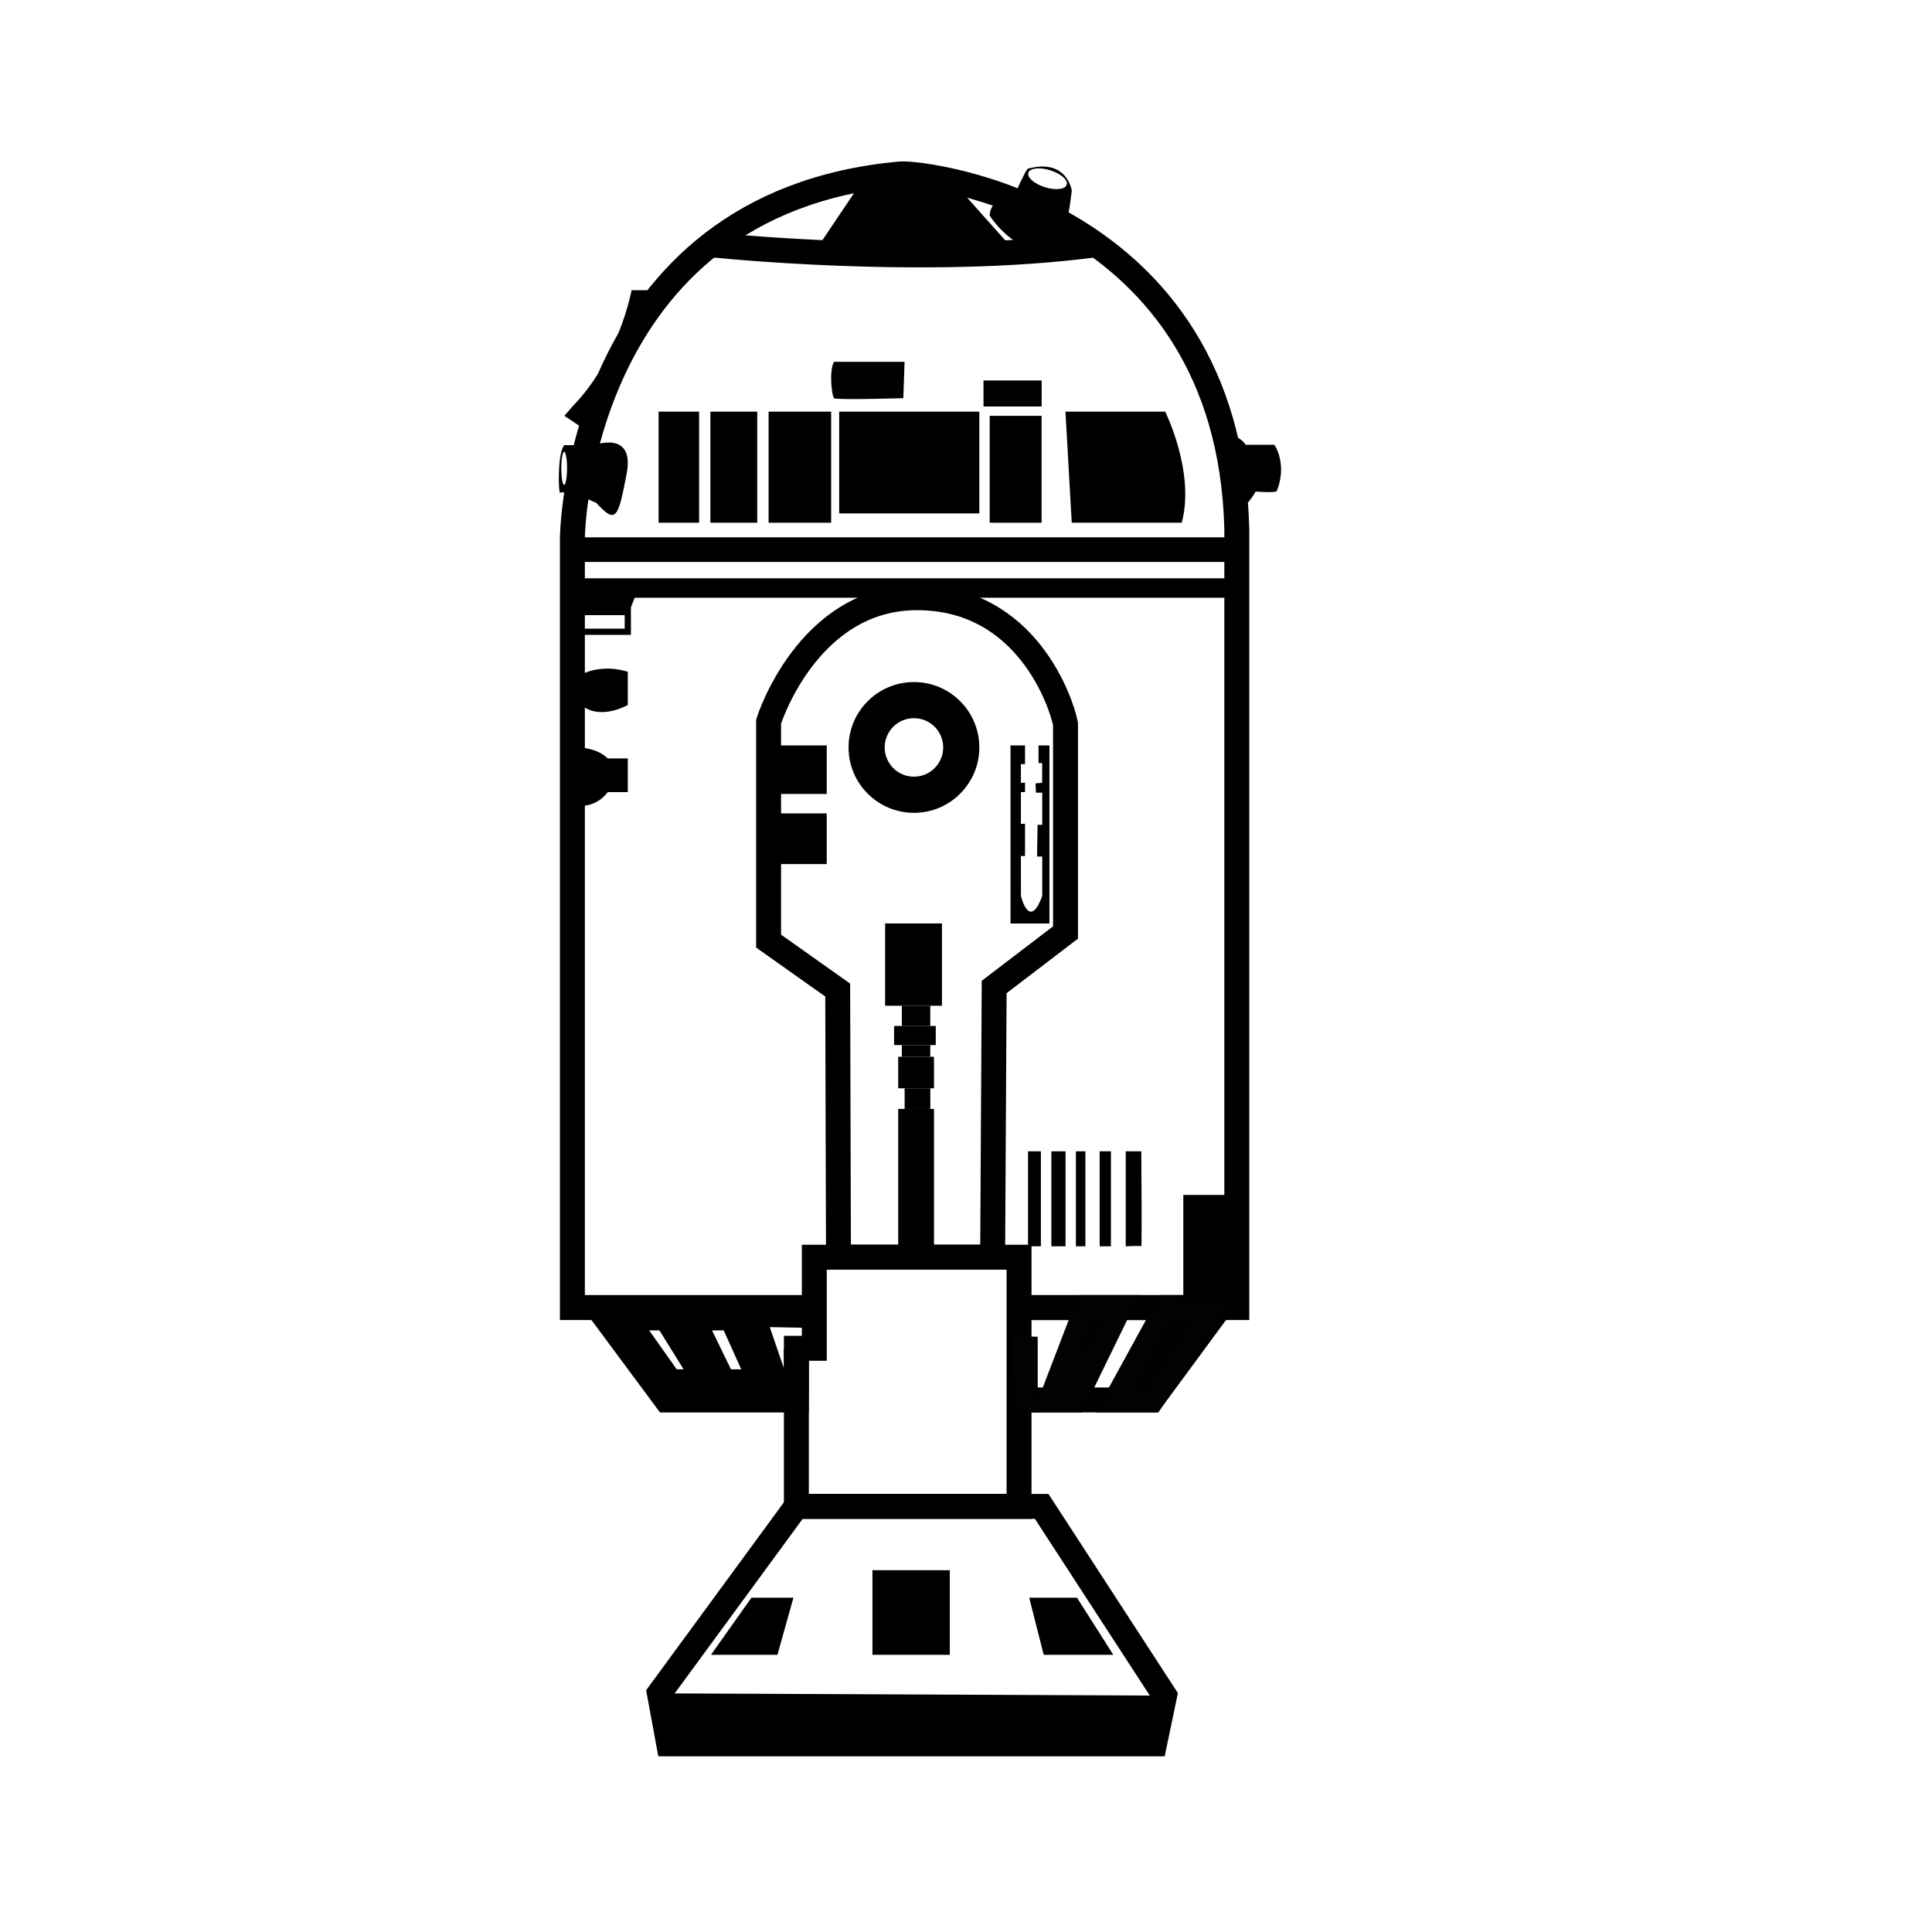 <?xml version="1.0" encoding="UTF-8"?>
<svg width="128pt" height="128pt" version="1.1" viewBox="0 0 128 128" xmlns="http://www.w3.org/2000/svg">
 <path d="m42.875 19.227h-1.031s-0.824 4.539-3.918 7.703l-0.535 0.621 1.289 0.859 4.953-9.18z"/>
 <path d="m39.352 29.492h-1.961c-0.414 0.414-0.414 2.629-0.309 3.144 0.93-0.105 1.855 0.465 2.41 0.672 1.328 1.445 1.457 1.031 2.023-1.91 0.566-2.938-2.164-1.906-2.164-1.906zm-1.973 2.629c-0.109 0-0.191-0.492-0.191-1.094 0-0.605 0.086-1.094 0.191-1.094 0.105 0 0.191 0.492 0.191 1.094 0 0.605-0.086 1.094-0.191 1.094z"/>
 <path d="m42.051 39.602-0.457 1.152h-3.465v-1.617h3.922z"/>
 <path transform="scale(1.28)" d="m32.495 31.839v0.861h-2.707v-1.102h2.707z" fill="none" stroke="#000" stroke-miterlimit="10" stroke-width=".322"/>
 <path d="m38.543 44.676s1.254-0.723 3.051-0.172v2.203s-2.019 1.168-3.258-0.172c-1.238-1.34 0-1.855 0-1.855"/>
 <path d="m37.988 49.523s1.445-0.105 2.273 0.723h1.332v2.234h-1.332s-0.762 1.168-2.273 0.859z"/>
 <path transform="scale(1.28)" d="m42.148 67.679h-12.521v-39.868s0.214-17.303 16.98-18.808c1.181-0.107 16.98 1.721 17.41 18.375v40.302h-11.27" fill="none" stroke="#000" stroke-miterlimit="10" stroke-width="1.29"/>
 <path transform="scale(1.28)" d="m36.771 12.665s11.093 1.19 19.974 0" fill="none" stroke="#000" stroke-miterlimit="10" stroke-width="1.29"/>
 <path d="m53.949 16.711 3.273-4.867h5.734l4.348 4.867z"/>
 <path d="m55.254 23.973h4.676l-0.082 2.406s-4.457 0.137-4.594 0c-0.137-0.137-0.344-1.789 0-2.406z"/>
 <path d="m55.598 27.273h9.285v6.742h-9.285z"/>
 <path d="m70.59 27.273h6.606s1.996 3.988 1.098 7.359h-7.289z"/>
 <path d="m65.16 25.207h3.852v1.723h-3.852z"/>
 <path d="m65.57 27.551h3.438v7.082h-3.438z"/>
 <path d="m50.922 27.273h4.144v7.359h-4.144z"/>
 <path d="m47.066 27.273h3.102v7.359h-3.102z"/>
 <path d="m43.633 27.273h2.684v7.359h-2.684z"/>
 <path d="m70.801 14.07c0.102-0.516 0.207-1.445 0.207-1.445s-0.312-2.168-2.922-1.445c-0.211 0.242-0.797 1.582-0.797 1.582s-1.684 0.281-1.719 1.516c0 0 2.164 3.594 5.606 1.934 0.176-0.355 0.383-1.043-0.375-2.141zm-1.574-1.668c-0.699-0.219-1.191-0.645-1.094-0.957 0.098-0.309 0.742-0.383 1.445-0.164s1.191 0.648 1.094 0.957c-0.094 0.312-0.742 0.387-1.445 0.164z"/>
 <path d="m81.105 28.539s1.16 0.438 1.418 0.93h1.91s0.879 1.262 0.156 3.07c-0.18 0.129-1.395 0.027-1.395 0.027s-0.723 1.289-1.367 1.289"/>
 <path d="m37.988 39.602h43.777c0.242 0 0-1.289 0-1.289h-43.777z"/>
 <path transform="scale(1.28)" d="m41.22 69.788v1.733h-1.089l-1.196-3.491 2.643 0.049 0.043-0.397h-10.681l3.546 4.782h6.729zm-6.528 1.733-2.338-3.305h2.136l2.054 3.305zm2.74 0-1.611-3.305h2.054l1.492 3.305z" stroke="#000" stroke-miterlimit="10" stroke-width="1.29"/>
 <path transform="scale(1.28)" d="m39.783 48.712v-11.365s2.002-6.409 7.684-6.409 7.468 5.441 7.684 6.528v10.8l-3.693 2.82-0.079 13.983h-7.98l-0.04-13.824z" fill="none" stroke="#000" stroke-miterlimit="10" stroke-width="1.29"/>
 <path transform="scale(1.28)" d="m43.396 65.073h-1.248v4.715h-0.928v8.182h11.526v-12.897z" fill="none" stroke="#000" stroke-miterlimit="10" stroke-width="1.29"/>
 <path transform="scale(1.28)" d="m41.22 77.969-7.092 9.674 0.482 2.618h25.15l0.522-2.499-6.366-9.793z" fill="none" stroke="#000" stroke-miterlimit="10" stroke-width="1.29"/>
 <path d="m77.16 112.34-33.477-0.152 0.617 3.352h32.191z"/>
 <path d="m49.785 105.85-2.68 3.785h4.402l1.062-3.785z"/>
 <path d="m68.188 105.85h3.164l2.406 3.785h-4.609z"/>
 <path d="m57.801 104.03h5.125v5.606h-5.125z"/>
 <path d="m37.922 35.598h44.02v1.633h-44.02z"/>
 <path transform="scale(1.28)" d="m52.747 67.679h10.385l-3.522 4.782h-6.863" fill="none" stroke="#000" stroke-miterlimit="10" stroke-width="1.29"/>
 <path transform="scale(1.28)" d="m56.253 67.679-1.834 4.782h1.187l2.332-4.782z" stroke="#010202" stroke-miterlimit="10" stroke-width="1.29"/>
 <path transform="scale(1.28)" d="m52.921 72.461h0.146v-3.272z" stroke="#010202" stroke-miterlimit="10" stroke-width="1.29"/>
 <path transform="scale(1.28)" d="m60.403 67.679-2.622 4.782h1.828l3.143-4.782z" stroke="#010202" stroke-miterlimit="10" stroke-width="1.29"/>
 <path d="m78.398 79.168h3.199v7.172h-3.199z"/>
 <path d="m74.582 76.277h1.031s0.051 6.344 0 6.293c-0.051-0.051-1.031 0-1.031 0z"/>
 <path d="m72.855 76.277h0.746v6.293h-0.746z"/>
 <path d="m71.281 76.277h0.629v6.293h-0.629z"/>
 <path d="m69.656 76.277h0.938v6.293h-0.938z"/>
 <path d="m68.109 76.277h0.852v6.293h-0.852z"/>
 <path d="m68.805 49.387v1.168h0.242v1.309l-0.445 0.035 0.035 0.617h0.414v2.133h-0.309l-0.035 2.098h0.344v2.613c-0.859 2.34-1.41 0-1.41 0l-0.004-1.926v-0.723h0.273v-2.133h-0.273v-2.098h0.273v-0.621l-0.273 0.004v-1.238h0.273v-1.238h-0.961v11.797h2.578v-11.797z"/>
 <path d="m51.574 49.387h3.199v3.215h-3.199z"/>
 <path d="m51.574 53.891h3.199v3.356h-3.199z"/>
 <path d="m60.551 45.188c-2.394 0-4.332 1.941-4.332 4.332s1.941 4.332 4.332 4.332 4.332-1.941 4.332-4.332c0-2.394-1.938-4.332-4.332-4.332zm0 6.269c-1.07 0-1.938-0.867-1.938-1.938 0-1.07 0.867-1.938 1.938-1.938 1.07 0 1.938 0.867 1.938 1.938 0 1.07-0.867 1.938-1.938 1.938z"/>
 <path d="m58.641 61.18h3.766v5.453h-3.766z"/>
 <path d="m59.75 66.633h1.883v1.34h-1.883z"/>
 <path d="m59.75 67.973h-0.516v1.266h2.762v-1.266z"/>
 <path d="m59.75 69.238h1.883v0.773h-1.883z"/>
 <path d="m59.84 70.012h-0.332v2.09h2.371v-2.09z"/>
 <path d="m59.934 72.102h1.703v1.367h-1.703z"/>
 <path d="m59.934 73.469h-0.426v9.102h2.371v-9.102z"/>
</svg>
